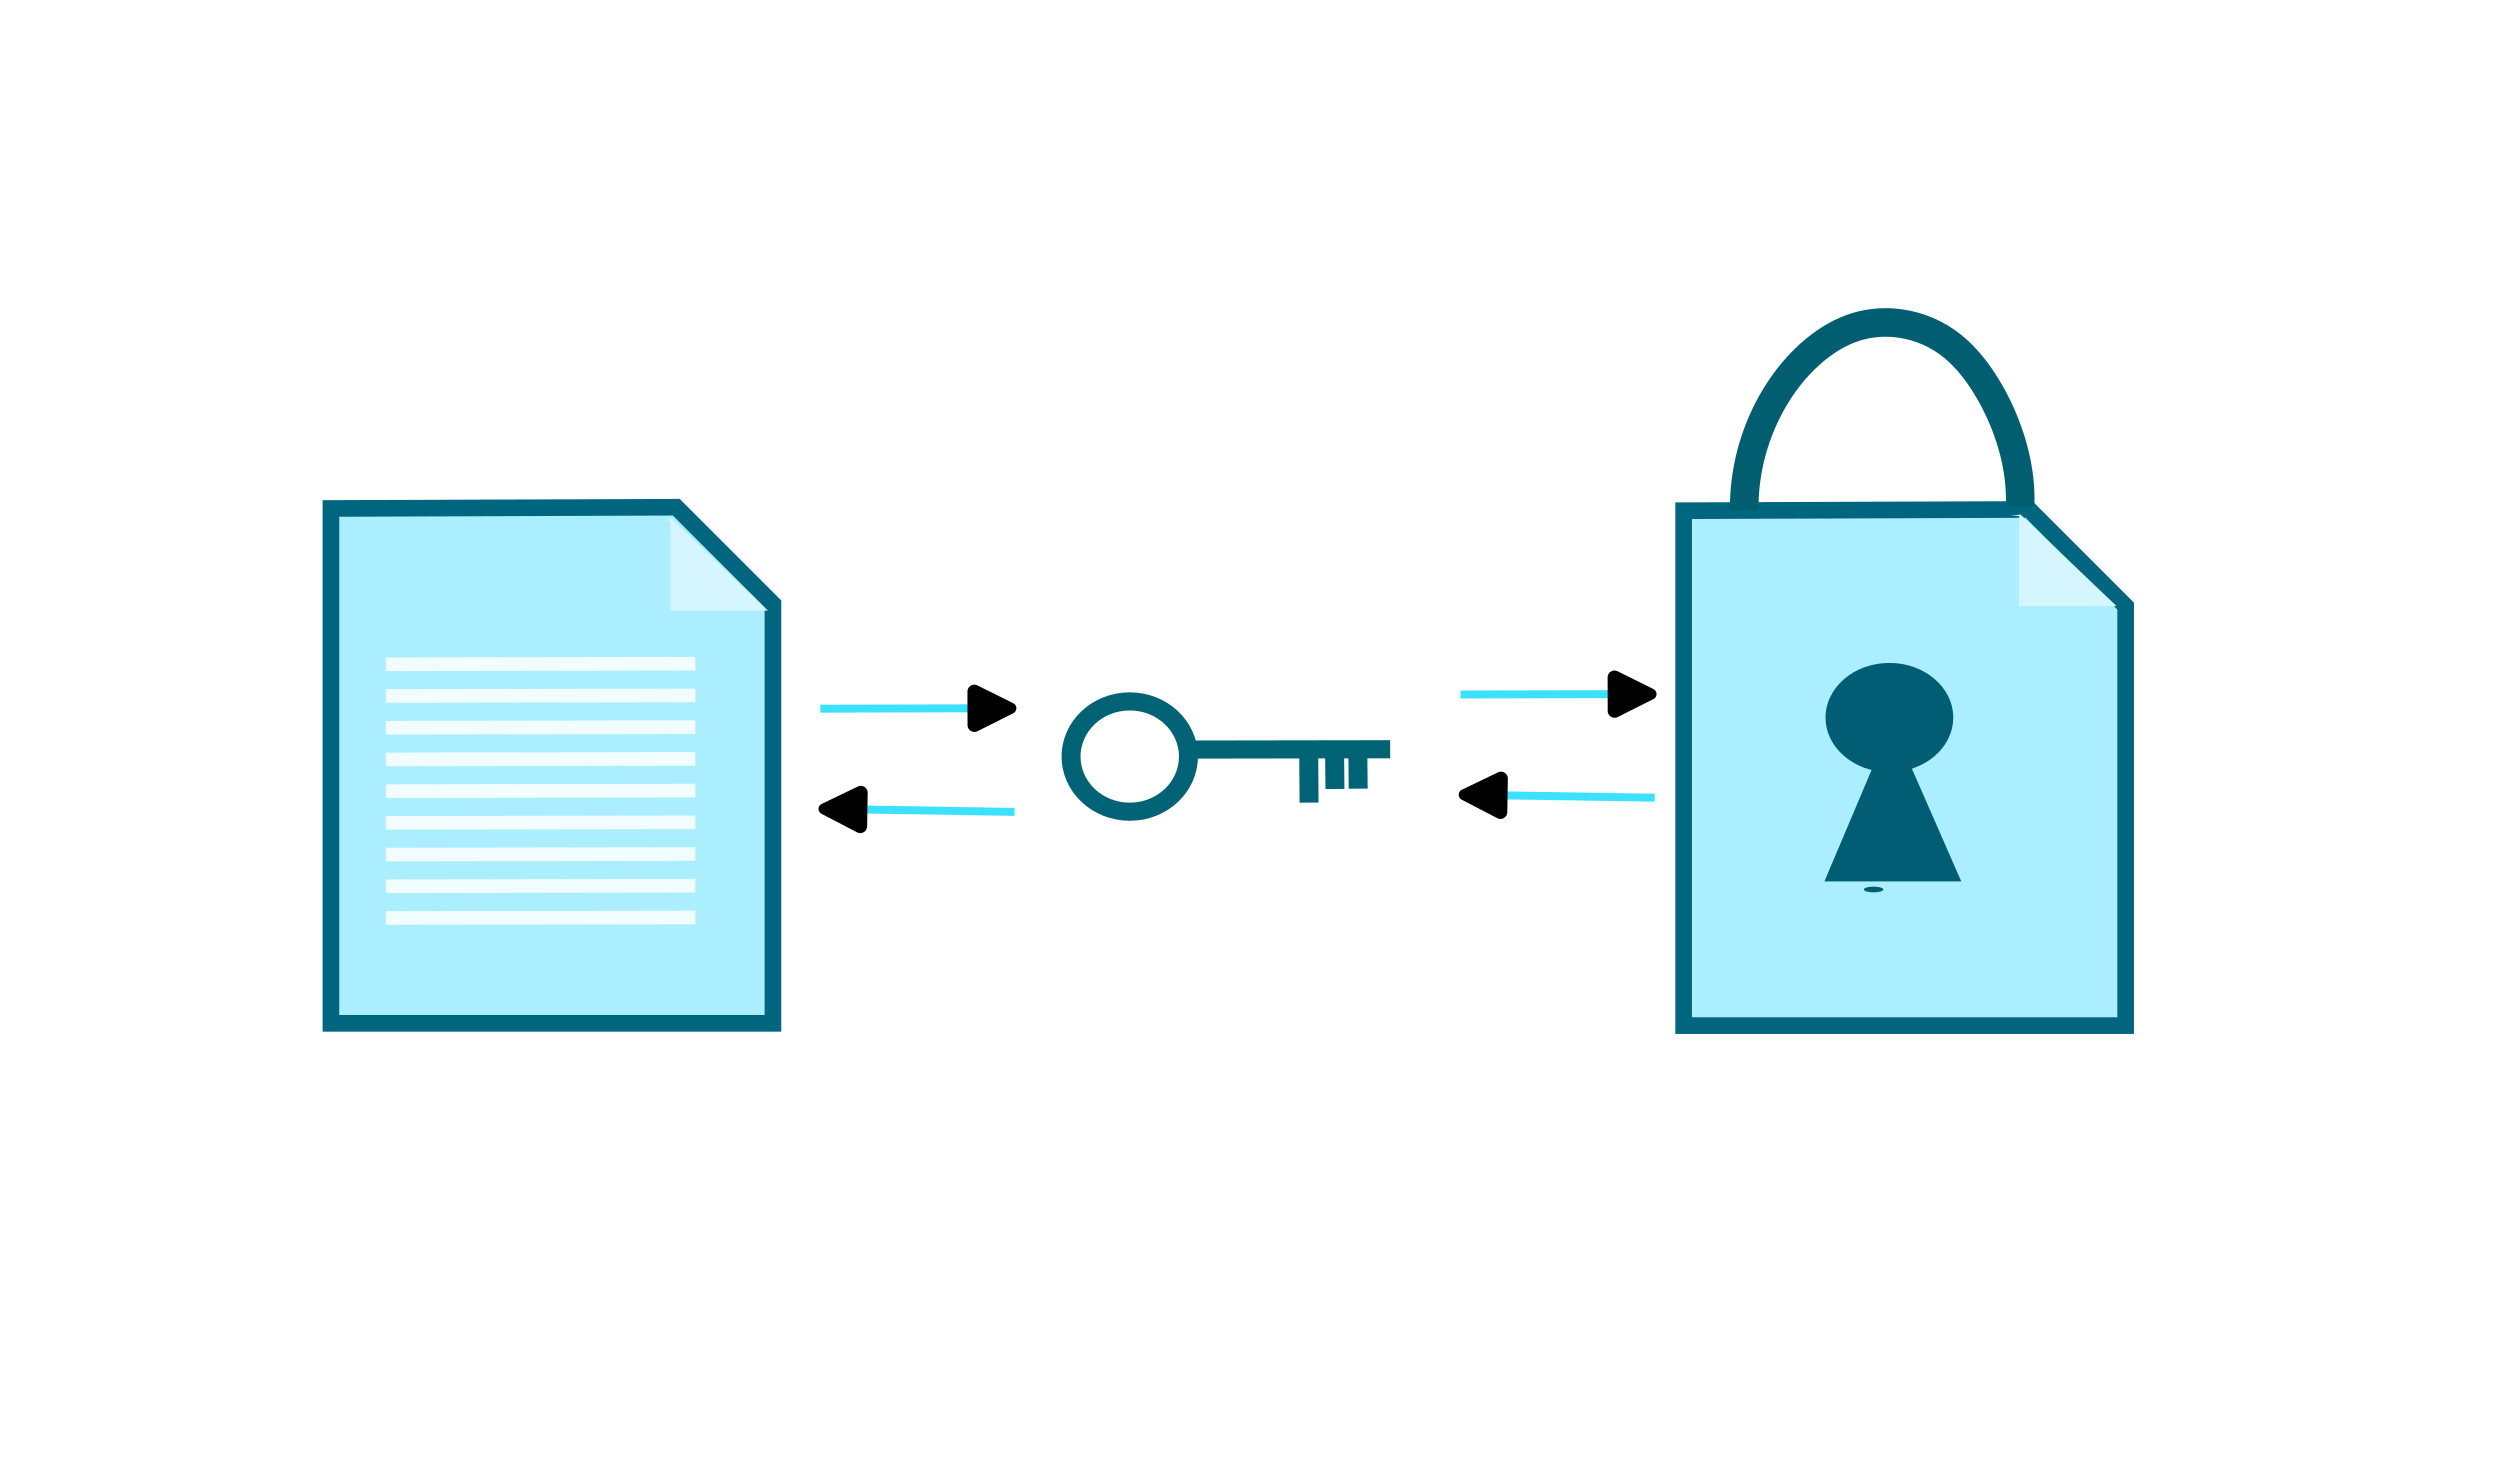 <?xml version="1.0" encoding="UTF-8" standalone="no"?>
<!-- Created with Inkscape (http://www.inkscape.org/) -->

<svg
   width="220mm"
   height="130mm"
   viewBox="0 0 220 130"
   version="1.1"
   id="SVGRoot"
   sodipodi:docname="encryption_main.svg"
   inkscape:version="1.2.2 (b0a8486, 2022-12-01)"
   xmlns:inkscape="http://www.inkscape.org/namespaces/inkscape"
   xmlns:sodipodi="http://sodipodi.sourceforge.net/DTD/sodipodi-0.dtd"
   xmlns="http://www.w3.org/2000/svg"
   xmlns:svg="http://www.w3.org/2000/svg">
  <sodipodi:namedview
     id="namedview321"
     pagecolor="#ffffff"
     bordercolor="#000000"
     borderopacity="0.25"
     inkscape:showpageshadow="2"
     inkscape:pageopacity="0.0"
     inkscape:pagecheckerboard="0"
     inkscape:deskcolor="#d1d1d1"
     inkscape:document-units="mm"
     showgrid="false"
     inkscape:zoom="0.61162887"
     inkscape:cx="577.96487"
     inkscape:cy="273.0414"
     inkscape:window-width="1402"
     inkscape:window-height="654"
     inkscape:window-x="0"
     inkscape:window-y="25"
     inkscape:window-maximized="0"
     inkscape:current-layer="layer1" />
  <defs
     id="defs316">
    <marker
       style="overflow:visible"
       id="marker24986"
       refX="0"
       refY="0"
       orient="auto-start-reverse"
       inkscape:stockid="RoundedArrow"
       markerWidth="6.135"
       markerHeight="5.93"
       viewBox="0 0 6.135 5.93"
       inkscape:isstock="true"
       inkscape:collect="always"
       preserveAspectRatio="xMidYMid">
      <path
         transform="scale(0.7)"
         d="m -0.211,-4.106 6.422,3.211 a 1,1 90 0 1 0,1.789 L -0.211,4.106 A 1.236,1.236 31.717 0 1 -2,3 v -6 a 1.236,1.236 148.283 0 1 1.789,-1.106 z"
         style="fill:context-stroke;fill-rule:evenodd;stroke:none"
         id="path24984" />
    </marker>
    <marker
       style="overflow:visible"
       id="RoundedArrow"
       refX="0"
       refY="0"
       orient="auto-start-reverse"
       inkscape:stockid="RoundedArrow"
       markerWidth="6.135"
       markerHeight="5.93"
       viewBox="0 0 6.135 5.93"
       inkscape:isstock="true"
       inkscape:collect="always"
       preserveAspectRatio="xMidYMid">
      <path
         transform="scale(0.7)"
         d="m -0.211,-4.106 6.422,3.211 a 1,1 90 0 1 0,1.789 L -0.211,4.106 A 1.236,1.236 31.717 0 1 -2,3 v -6 a 1.236,1.236 148.283 0 1 1.789,-1.106 z"
         style="fill:context-stroke;fill-rule:evenodd;stroke:none"
         id="path1367" />
    </marker>
    <inkscape:path-effect
       effect="spiro"
       id="path-effect17568"
       is_visible="true"
       lpeversion="1" />
    <inkscape:path-effect
       effect="spiro"
       id="path-effect17510"
       is_visible="true"
       lpeversion="1" />
    <inkscape:path-effect
       effect="spiro"
       id="path-effect17506"
       is_visible="true"
       lpeversion="1" />
    <inkscape:path-effect
       effect="spiro"
       id="path-effect17492"
       is_visible="true"
       lpeversion="1" />
    <inkscape:path-effect
       effect="spiro"
       id="path-effect17488"
       is_visible="true"
       lpeversion="1" />
    <inkscape:path-effect
       effect="bspline"
       id="path-effect17484"
       is_visible="true"
       lpeversion="1"
       weight="33.333"
       steps="2"
       helper_size="0"
       apply_no_weight="true"
       apply_with_weight="true"
       only_selected="false" />
    <inkscape:path-effect
       effect="bspline"
       id="path-effect17480"
       is_visible="true"
       lpeversion="1"
       weight="33.333"
       steps="2"
       helper_size="0"
       apply_no_weight="true"
       apply_with_weight="true"
       only_selected="false" />
    <inkscape:path-effect
       effect="spiro"
       id="path-effect15337"
       is_visible="true"
       lpeversion="1" />
    <inkscape:path-effect
       effect="powerstroke"
       id="path-effect5116"
       is_visible="true"
       lpeversion="1"
       offset_points="0,4.992"
       not_jump="false"
       sort_points="true"
       interpolator_type="CubicBezierJohan"
       interpolator_beta="0.2"
       start_linecap_type="zerowidth"
       linejoin_type="extrp_arc"
       miter_limit="4"
       scale_width="1"
       end_linecap_type="zerowidth" />
    <inkscape:path-effect
       effect="fill_between_many"
       method="bsplinespiro"
       linkedpaths="#path5114,0,1"
       id="path-effect5118"
       is_visible="true"
       lpeversion="0"
       join="true"
       close="true"
       autoreverse="true" />
    <marker
       style="overflow:visible"
       id="RoundedArrow-8"
       refX="0"
       refY="0"
       orient="auto-start-reverse"
       inkscape:stockid="RoundedArrow"
       markerWidth="6.135"
       markerHeight="5.93"
       viewBox="0 0 6.135 5.93"
       inkscape:isstock="true"
       inkscape:collect="always"
       preserveAspectRatio="xMidYMid">
      <path
         transform="scale(0.7)"
         d="m -0.211,-4.106 6.422,3.211 a 1,1 90 0 1 0,1.789 L -0.211,4.106 A 1.236,1.236 31.717 0 1 -2,3 v -6 a 1.236,1.236 148.283 0 1 1.789,-1.106 z"
         style="fill:context-stroke;fill-rule:evenodd;stroke:none"
         id="path1367-3" />
    </marker>
    <marker
       style="overflow:visible"
       id="marker24986-7"
       refX="0"
       refY="0"
       orient="auto-start-reverse"
       inkscape:stockid="RoundedArrow"
       markerWidth="6.135"
       markerHeight="5.93"
       viewBox="0 0 6.135 5.93"
       inkscape:isstock="true"
       inkscape:collect="always"
       preserveAspectRatio="xMidYMid">
      <path
         transform="scale(0.7)"
         d="m -0.211,-4.106 6.422,3.211 a 1,1 90 0 1 0,1.789 L -0.211,4.106 A 1.236,1.236 31.717 0 1 -2,3 v -6 a 1.236,1.236 148.283 0 1 1.789,-1.106 z"
         style="fill:context-stroke;fill-rule:evenodd;stroke:none"
         id="path24984-0" />
    </marker>
    <marker
       style="overflow:visible"
       id="RoundedArrow-3"
       refX="0"
       refY="0"
       orient="auto-start-reverse"
       inkscape:stockid="RoundedArrow"
       markerWidth="6.135"
       markerHeight="5.93"
       viewBox="0 0 6.135 5.93"
       inkscape:isstock="true"
       inkscape:collect="always"
       preserveAspectRatio="xMidYMid">
      <path
         transform="scale(0.7)"
         d="m -0.211,-4.106 6.422,3.211 a 1,1 90 0 1 0,1.789 L -0.211,4.106 A 1.236,1.236 31.717 0 1 -2,3 v -6 a 1.236,1.236 148.283 0 1 1.789,-1.106 z"
         style="fill:context-stroke;fill-rule:evenodd;stroke:none"
         id="path1367-4" />
    </marker>
    <marker
       style="overflow:visible"
       id="marker24986-3"
       refX="0"
       refY="0"
       orient="auto-start-reverse"
       inkscape:stockid="RoundedArrow"
       markerWidth="6.135"
       markerHeight="5.93"
       viewBox="0 0 6.135 5.93"
       inkscape:isstock="true"
       inkscape:collect="always"
       preserveAspectRatio="xMidYMid">
      <path
         transform="scale(0.7)"
         d="m -0.211,-4.106 6.422,3.211 a 1,1 90 0 1 0,1.789 L -0.211,4.106 A 1.236,1.236 31.717 0 1 -2,3 v -6 a 1.236,1.236 148.283 0 1 1.789,-1.106 z"
         style="fill:context-stroke;fill-rule:evenodd;stroke:none"
         id="path24984-7" />
    </marker>
    <marker
       style="overflow:visible"
       id="RoundedArrow-8-7"
       refX="0"
       refY="0"
       orient="auto-start-reverse"
       inkscape:stockid="RoundedArrow"
       markerWidth="6.135"
       markerHeight="5.93"
       viewBox="0 0 6.135 5.93"
       inkscape:isstock="true"
       inkscape:collect="always"
       preserveAspectRatio="xMidYMid">
      <path
         transform="scale(0.7)"
         d="m -0.211,-4.106 6.422,3.211 a 1,1 90 0 1 0,1.789 L -0.211,4.106 A 1.236,1.236 31.717 0 1 -2,3 v -6 a 1.236,1.236 148.283 0 1 1.789,-1.106 z"
         style="fill:context-stroke;fill-rule:evenodd;stroke:none"
         id="path1367-3-5" />
    </marker>
    <marker
       style="overflow:visible"
       id="marker24986-7-1"
       refX="0"
       refY="0"
       orient="auto-start-reverse"
       inkscape:stockid="RoundedArrow"
       markerWidth="6.135"
       markerHeight="5.93"
       viewBox="0 0 6.135 5.93"
       inkscape:isstock="true"
       inkscape:collect="always"
       preserveAspectRatio="xMidYMid">
      <path
         transform="scale(0.7)"
         d="m -0.211,-4.106 6.422,3.211 a 1,1 90 0 1 0,1.789 L -0.211,4.106 A 1.236,1.236 31.717 0 1 -2,3 v -6 a 1.236,1.236 148.283 0 1 1.789,-1.106 z"
         style="fill:context-stroke;fill-rule:evenodd;stroke:none"
         id="path24984-0-2" />
    </marker>
  </defs>
  <g
     inkscape:label="Layer 1"
     inkscape:groupmode="layer"
     id="layer1">
    <path
       style="fill:#aaeeff;stroke:#006680;stroke-width:1.465;stroke-dasharray:none;stroke-opacity:1"
       d="M 29.121,44.745 V 90.052 H 68.019 V 53.143 l -8.509,-8.509 z"
       id="path1158" />
    <path
       style="fill:#aaeeff;stroke:#006680;stroke-width:1.465;stroke-dasharray:none;stroke-opacity:1"
       d="m 148.16,44.943 v 45.308 h 38.898 v -36.909 l -8.509,-8.509 z"
       id="path1158-3" />
    <path
       style="fill:#d5f6ff;stroke:none;stroke-width:1.455;stroke-dasharray:none;stroke-opacity:1"
       d="m 59.115,45.668 8.46,8.064 h -8.586 v -7.936 h -0.758 v 0"
       id="path5240" />
    <path
       style="fill:#d5f6ff;stroke:none;stroke-width:1.455;stroke-dasharray:none;stroke-opacity:1"
       d="m 177.802,45.277 8.46,8.064 h -8.586 v -7.936 h -0.758 v 0"
       id="path5240-4" />
    <path
       style="fill:#d5f6ff;stroke:none;stroke-width:1.465;stroke-dasharray:none;stroke-opacity:1"
       d="m 35.96,62.308 c 23.936,0 23.936,0 23.936,0 v 0"
       id="path5296" />
    <path
       style="fill:#d5f6ff;stroke:none;stroke-width:1.465;stroke-dasharray:none;stroke-opacity:1"
       d="M 102.39,63.204 80.503,63.332"
       id="path7480" />
    <path
       style="fill:#aaeeff;stroke:#f2fdff;stroke-width:1.2;stroke-dasharray:none;stroke-opacity:1"
       d="m 33.95,61.246 27.243,-0.046"
       id="path8208" />
    <path
       style="fill:#aaeeff;stroke:#f2fdff;stroke-width:1.2;stroke-dasharray:none;stroke-opacity:1"
       d="m 33.95,58.454 27.243,-0.046"
       id="path8208-7" />
    <path
       style="fill:#aaeeff;stroke:#3ce1ff;stroke-width:0.701;stroke-dasharray:none;stroke-opacity:1;marker-mid:url(#RoundedArrow);marker-end:url(#marker24986)"
       d="m 72.187,62.362 13.934,-0.031"
       id="path8208-7-3-0" />
    <path
       style="fill:#aaeeff;stroke:#3ce1ff;stroke-width:0.701;stroke-dasharray:none;stroke-opacity:1;marker-mid:url(#RoundedArrow-8);marker-end:url(#marker24986-7)"
       d="M 89.283,71.447 75.35,71.228"
       id="path8208-7-3-0-1" />
    <path
       style="fill:#aaeeff;stroke:#3ce1ff;stroke-width:0.701;stroke-dasharray:none;stroke-opacity:1;marker-mid:url(#RoundedArrow-3);marker-end:url(#marker24986-3)"
       d="m 128.521,61.116 13.934,-0.031"
       id="path8208-7-3-0-6" />
    <path
       style="fill:#aaeeff;stroke:#3ce1ff;stroke-width:0.701;stroke-dasharray:none;stroke-opacity:1;marker-mid:url(#RoundedArrow-8-7);marker-end:url(#marker24986-7-1)"
       d="M 145.617,70.2 131.685,69.982"
       id="path8208-7-3-0-1-6" />
    <path
       style="fill:#aaeeff;stroke:#f2fdff;stroke-width:1.2;stroke-dasharray:none;stroke-opacity:1"
       d="m 33.95,64.037 27.243,-0.046"
       id="path8208-4" />
    <path
       style="fill:#aaeeff;stroke:#f2fdff;stroke-width:1.2;stroke-dasharray:none;stroke-opacity:1"
       d="m 33.95,66.828 27.243,-0.046"
       id="path8208-1" />
    <path
       style="fill:#aaeeff;stroke:#f2fdff;stroke-width:1.2;stroke-dasharray:none;stroke-opacity:1"
       d="m 33.95,69.62 27.243,-0.046"
       id="path8208-4-7" />
    <path
       style="fill:#aaeeff;stroke:#f2fdff;stroke-width:1.2;stroke-dasharray:none;stroke-opacity:1"
       d="m 33.95,72.411 27.243,-0.046"
       id="path8208-1-1" />
    <path
       style="fill:#aaeeff;stroke:#f2fdff;stroke-width:1.2;stroke-dasharray:none;stroke-opacity:1"
       d="m 33.95,75.202 27.243,-0.046"
       id="path8208-4-7-8" />
    <path
       style="fill:#aaeeff;stroke:#f2fdff;stroke-width:1.2;stroke-dasharray:none;stroke-opacity:1"
       d="m 33.95,77.993 27.243,-0.046"
       id="path8208-1-1-7" />
    <path
       style="fill:#aaeeff;stroke:#f2fdff;stroke-width:1.2;stroke-dasharray:none;stroke-opacity:1"
       d="m 33.95,80.785 27.243,-0.046"
       id="path8208-4-7-8-8" />
    <path
       style="fill:none;stroke:#005e70;stroke-width:2.515;stroke-dasharray:none;stroke-opacity:1"
       d="m 153.49,44.874 c -0.033,-3.483 0.92,-6.97 2.72,-9.953 0.957,-1.587 2.155,-3.037 3.594,-4.204 1.068,-0.867 2.276,-1.578 3.594,-1.973 1.035,-0.31 2.128,-0.421 3.205,-0.343 1.703,0.123 3.37,0.723 4.76,1.716 1.299,0.928 2.34,2.177 3.205,3.518 0.882,1.367 1.596,2.842 2.137,4.376 0.47,1.333 0.811,2.714 0.971,4.118 0.091,0.797 0.123,1.601 0.097,2.402"
       id="path17566"
       inkscape:path-effect="#path-effect17568"
       inkscape:original-d="m 153.49016,44.873592 c 0.87447,-3.288834 1.81346,-6.635092 2.71981,-9.952975 0.90635,-3.317884 2.39628,-2.802626 3.59404,-4.204274 1.19776,-1.40165 2.39628,-1.3154 3.59403,-1.973435 1.19777,-0.658037 2.13726,-0.228581 3.2055,-0.343206 1.06825,-0.114629 3.17337,1.144244 4.75968,1.716029 1.58631,0.571785 2.13725,2.345466 3.20549,3.517863 1.06825,1.172397 1.42493,2.917474 2.137,4.375877 0.71208,1.458402 0.64784,2.745873 0.97136,4.118472 0.32354,1.372602 0.065,1.601853 0.0972,2.402442" />
    <ellipse
       style="fill:#005d74;fill-opacity:1;stroke:none;stroke-width:1.765;stroke-dasharray:none;stroke-opacity:1"
       id="path20721"
       cx="166.267"
       cy="63.144"
       rx="5.617"
       ry="4.807" />
    <ellipse
       style="fill:#005d74;fill-opacity:1;stroke:none;stroke-width:1.765;stroke-dasharray:none;stroke-opacity:1"
       id="path20723"
       cx="164.873"
       cy="78.275"
       rx="0.86"
       ry="0.253" />
    <path
       style="fill:#005d74;fill-opacity:1;stroke:none;stroke-width:1.765;stroke-dasharray:none;stroke-opacity:1"
       d="m 165.002,67.04 -4.453,10.525 h 12.043 l -4.655,-10.626 z"
       id="path20837" />
    <g
       id="g25935"
       style="stroke:#006375;stroke-width:2.581;stroke-dasharray:none;stroke-opacity:1"
       transform="matrix(0.647,0,0,0.618,40.693,23.151)">
      <path
         style="fill:#aaeeff;stroke:#006375;stroke-width:2.581;stroke-dasharray:none;stroke-opacity:1"
         d="m 98.942,69.274 27.243,-0.046"
         id="path8208-7-3" />
      <path
         style="fill:#aaeeff;stroke:#006375;stroke-width:2.581;stroke-dasharray:none;stroke-opacity:1"
         d="m 115.103,69.183 0.049,7.644"
         id="path8208-7-3-3" />
      <path
         style="fill:#aaeeff;stroke:#006375;stroke-width:2.581;stroke-dasharray:none;stroke-opacity:1"
         d="m 118.625,69.364 0.05,5.523"
         id="path8208-7-3-3-0" />
      <path
         style="fill:#aaeeff;stroke:#006375;stroke-width:2.581;stroke-dasharray:none;stroke-opacity:1"
         d="m 121.783,69.319 0.05,5.523"
         id="path8208-7-3-3-0-1" />
      <ellipse
         style="fill:none;fill-opacity:1;stroke:#006375;stroke-width:2.581;stroke-dasharray:none;stroke-opacity:1"
         id="path22291"
         cx="90.765"
         cy="70.269"
         rx="7.981"
         ry="7.854" />
    </g>
  </g>
</svg>
